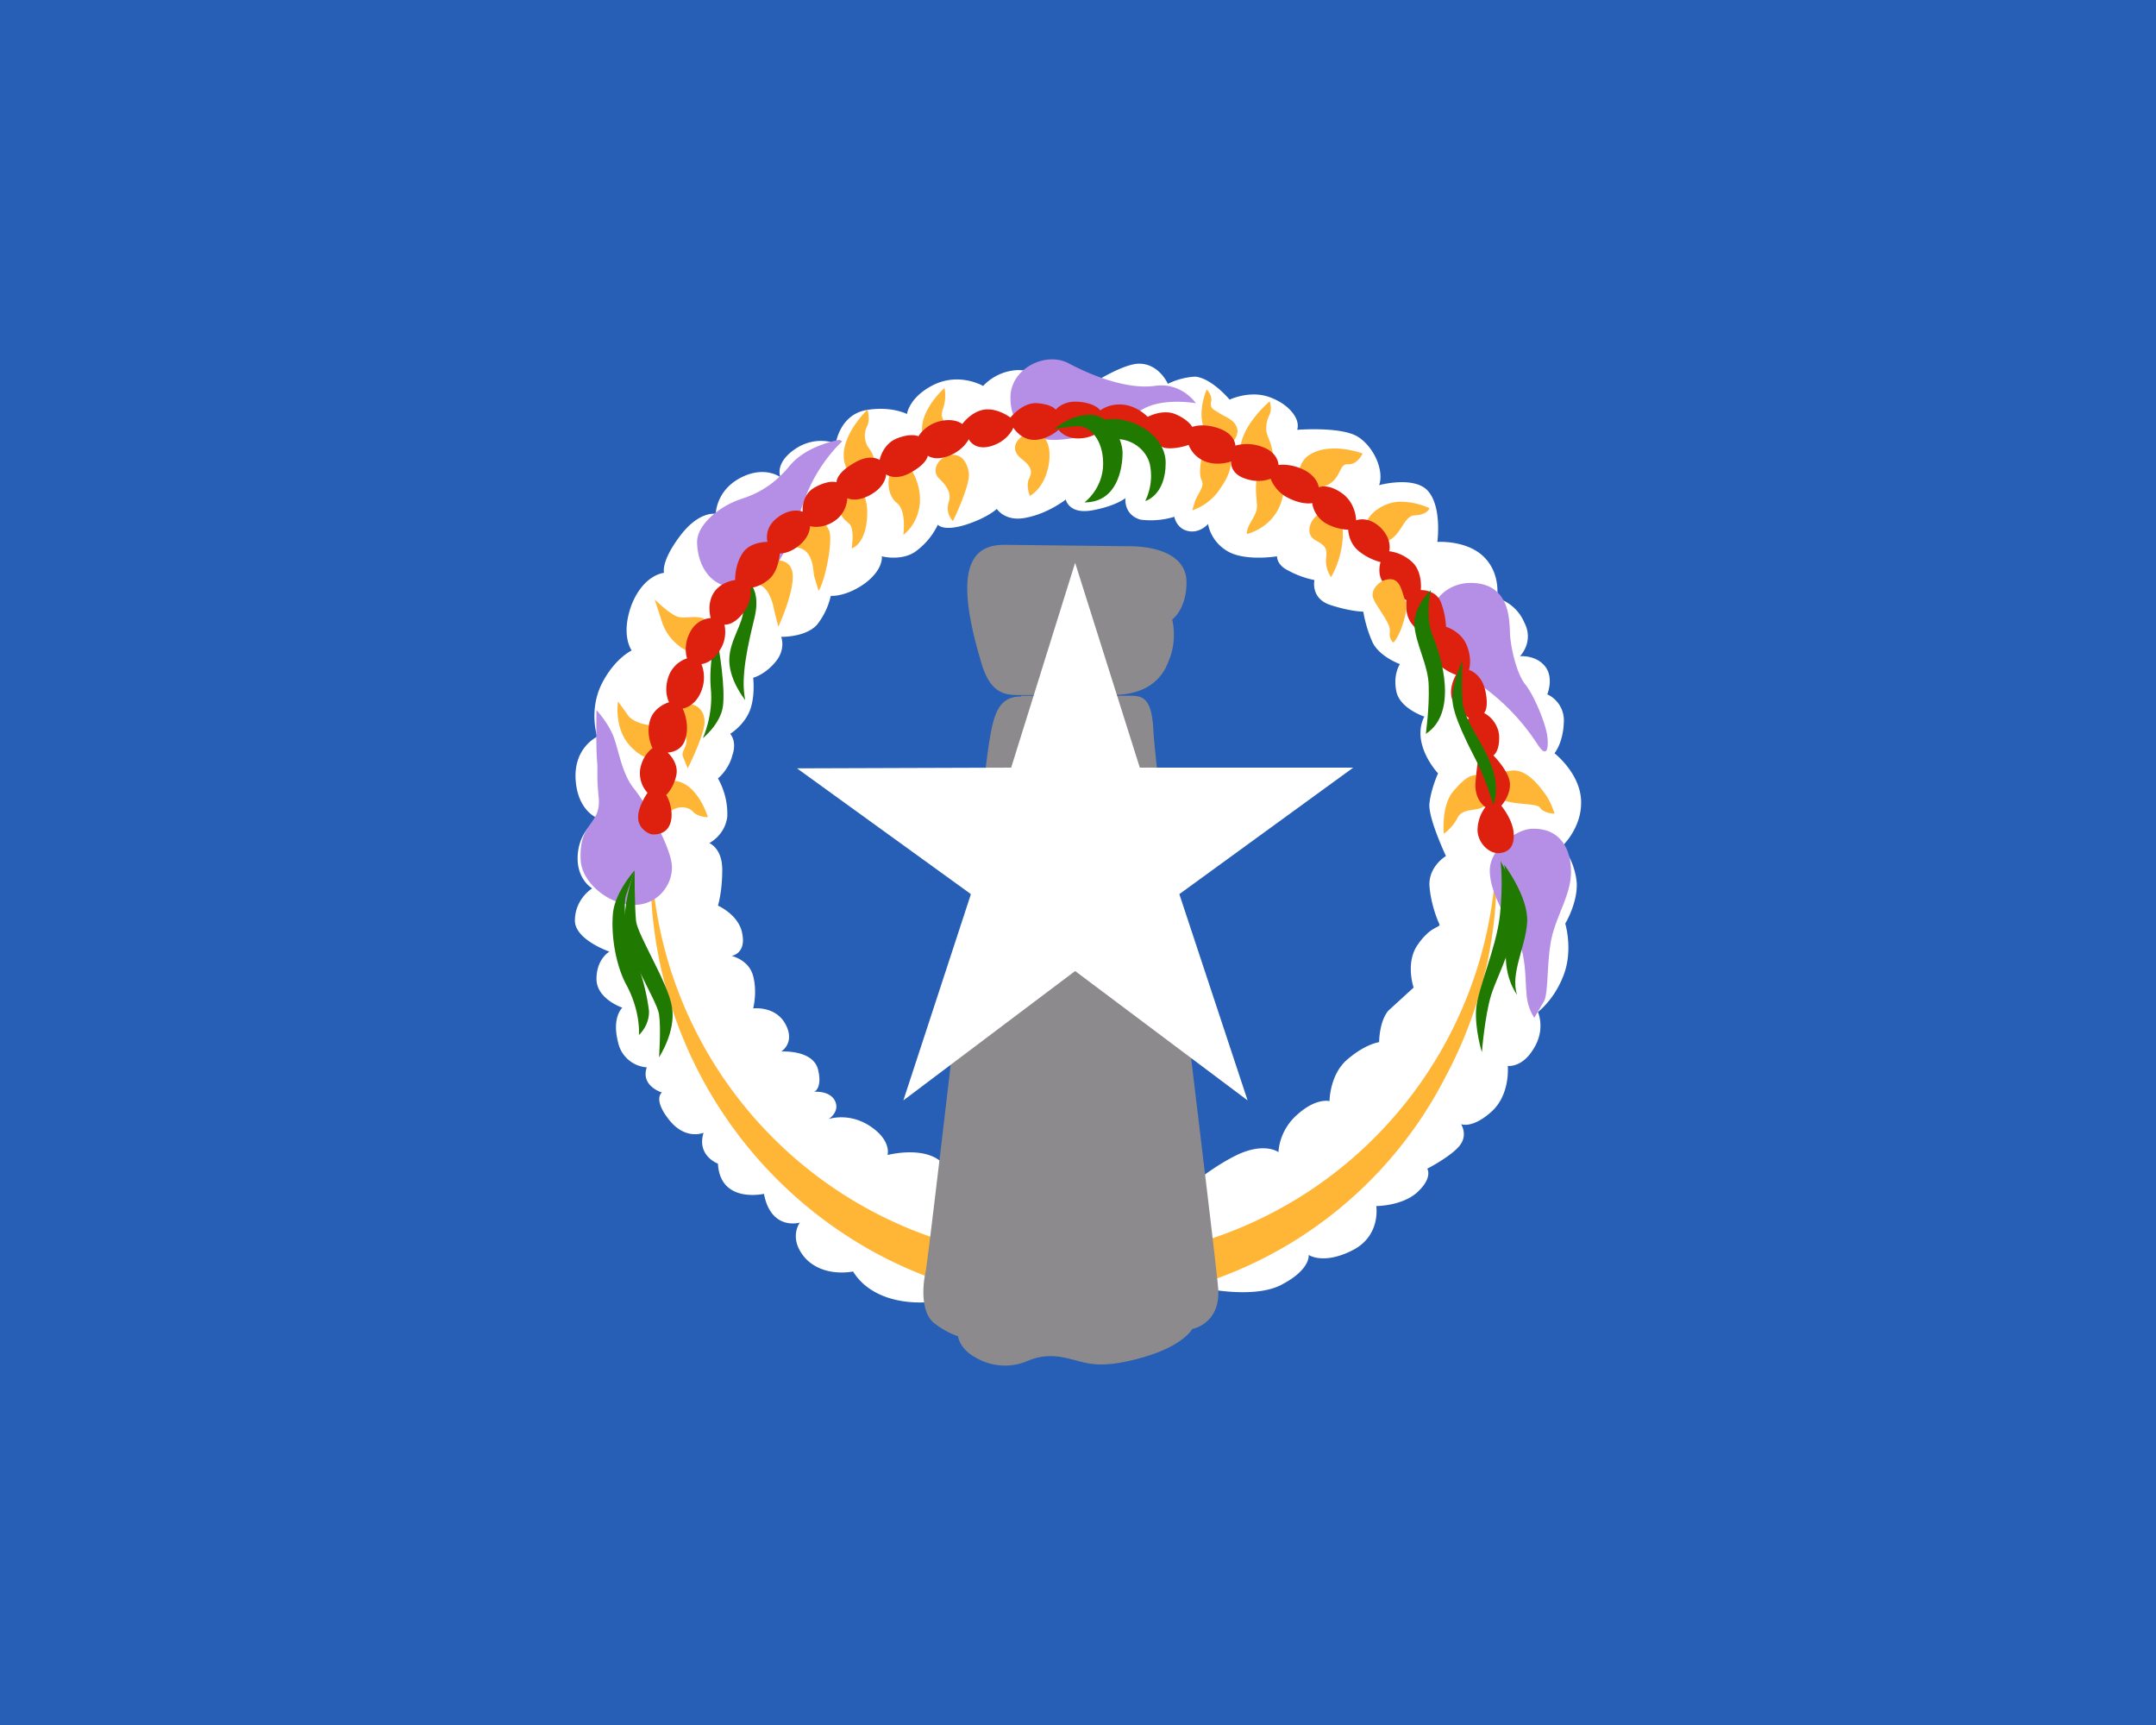 <svg xmlns="http://www.w3.org/2000/svg" width="30" height="24" viewBox="0 0 30 24"><path fill="#265fb5" d="M0 0h30v24H0z"/><path fill="#fff" d="M21.94 12.29c-.02-.3-.2-.52-.2-.52s.28-.26.26-.64-.37-.65-.37-.65.12-.14.13-.43a.4.4 0 0 0-.23-.39s.1-.24-.04-.4c-.13-.15-.34-.13-.34-.13s.2-.2.06-.47a.6.6 0 0 0-.38-.34s.06-.33-.18-.57-.65-.21-.65-.21.07-.5-.14-.72c-.2-.2-.67-.07-.67-.07.07-.19-.06-.52-.29-.67s-.85-.1-.85-.1c.05-.16-.13-.37-.4-.46s-.54.04-.54.04-.25-.3-.48-.32a1 1 0 0 0-.38.1s-.12-.28-.4-.28c-.26 0-.8.37-.8.37s-.61-.3-.91-.28a.7.7 0 0 0-.46.22s-.32-.19-.68-.02c-.35.17-.38.41-.38.41s-.23-.12-.59-.05c-.35.08-.4.46-.4.46s-.28-.12-.57.08-.2.39-.2.39-.22-.17-.56.01-.34.5-.34.5-.23-.05-.5.31-.22.51-.22.51-.28.02-.45.44c-.16.43 0 .64 0 .64s-.24.11-.42.47c-.18.37-.06.73-.06.73s-.33.15-.3.6.32.54.32.54-.26.14-.29.49.2.48.2.48-.23.14-.24.43c-.02.28.48.45.48.45s-.18.1-.18.38.36.4.36.4-.15.13-.06.48a.44.44 0 0 0 .4.35c-.09.26.21.35.21.35s-.13.09.1.38.48.18.48.18c-.1.32.2.43.2.43.03.56.64.42.64.42.1.52.5.4.5.4s-.17.22.08.5c.26.27.66.18.66.18.22.36.72.5 1.27.4.55-.08 1.15-.11 1.43-.19s2.17.02 2.17.02.72.16 1.1-.05c.4-.21.37-.41.37-.41s.2.14.6-.06c.41-.2.34-.62.34-.62s.37 0 .58-.2.13-.32.13-.32.33-.17.45-.32.02-.3.02-.3.15.07.42-.17.23-.64.23-.64.2.03.36-.24c.17-.27.06-.51.06-.51s.23-.17.36-.52.02-.71.02-.71.17-.28.16-.56m-1.91.57c.01.05-.12.02-.3.28-.18.25-.06.6-.06.6l-.35.32c-.13.15-.13.44-.13.44s-.18.02-.43.23c-.26.21-.26.59-.26.59s-.18-.05-.44.18c-.27.23-.27.53-.27.53s-.2-.15-.6.05-.76.53-.76.53-3.04-.03-3.26-.36c-.22-.34-.82-.18-.82-.18s.06-.2-.24-.4-.58-.1-.58-.1.16-.1.09-.25-.29-.13-.29-.13.12-.05.05-.32c-.08-.27-.51-.24-.51-.24s.2-.12.06-.38-.45-.22-.45-.22.06-.22 0-.45-.3-.28-.3-.28.2-.03.15-.3c-.04-.27-.34-.4-.34-.4s.06-.19.06-.5c0-.3-.18-.37-.18-.37s.22-.11.25-.37a1 1 0 0 0-.13-.53s.15-.12.2-.32c.07-.2-.03-.3-.03-.3s.2-.12.28-.34c.07-.2.04-.44.04-.44s.16-.04.31-.22.08-.35.08-.35.34.01.5-.17a1 1 0 0 0 .19-.4s.2.02.47-.17c.27-.2.24-.38.24-.38s.26.07.46-.06q.21-.15.32-.38s.07.1.39 0c.31-.1.43-.22.43-.22s.12.19.42.12c.3-.06.54-.25.54-.25s.04.21.37.15.46-.17.46-.17-.03.23.21.3q.24.03.47-.04s.03.17.2.2c.16.03.27-.1.27-.1s.03.25.29.39c.25.13.67.06.67.06s-.01.12.16.2c.18.1.36.13.36.13s-.06.26.23.35c.28.09.45.09.45.09s.03.21.13.43c.1.2.38.3.38.3s-.1.14-.05.38.39.35.39.35-.1.16-.03.4c.06.22.22.39.22.39s-.1.22-.12.42.23.73.23.73-.24.14-.23.41c.02.27.12.5.14.54"/><path fill="#ffb636" d="M14.94 17.53a5.8 5.8 0 0 1-5.88-5.65 6 6 0 0 0 2.86 5.4 5.8 5.8 0 0 0 8.2-2.31 6 6 0 0 0 .7-3.09 5.8 5.8 0 0 1-5.88 5.65"/><path fill="#b58fe5" d="M16.64 5.61s-.2-.3-.58-.24c-.4.05-.9-.16-1.2-.32-.32-.16-.8.08-.8.48s.26.59.61.59c.36 0 .85-.17 1.19-.4.28-.2.78-.11.78-.11m3.82 2.5c.53 0 .54.47.55.67 0 .19.09.6.22.75.13.17.28.55.3.71s0 .33-.14.11a3 3 0 0 0-.79-.82c-.32-.18-.7-.44-.7-.85s.32-.57.56-.57m.88 3.42c.37 0 .52.28.52.6 0 .3-.18.57-.26.88s-.05.76-.11.91l-.14.24s-.1-.13-.11-.35c-.02-.2 0-.54-.15-.8-.15-.27-.36-.6-.36-.9s.37-.58.6-.58M8.3 9.88s.15.16.23.35c.08.2.12.53.29.74s.53.83.53 1.1c0 .25-.2.52-.53.52-.34 0-.72-.3-.74-.62-.03-.55.29-.48.25-.88-.03-.3-.01-.33-.02-.48-.02-.2-.01-.73-.01-.73m3.42-3.74s-.34.3-.52.8c-.18.48-.37 1.24-.92 1.24-.46 0-.58-.4-.58-.64s.31-.5.62-.6.5-.26.66-.45c.24-.3.7-.37.7-.37"/><path fill="#8c8a8c" d="m13.98 7.58 1.73.02c.4 0 .8.13.8.5 0 .38-.2.52-.2.52s.08.28-.05.58q-.17.46-.77.47h-1.33c-.2 0-.4-.04-.52-.5-.4-1.35-.07-1.59.34-1.59m.23 2.1h1.5c.17 0 .32 0 .34.5.02.48.86 7.24.9 7.74s-.36.57-.36.57-.12.23-.67.39-.75.1-.94.05-.4-.11-.67 0a.8.8 0 0 1-.73-.04c-.23-.12-.25-.3-.25-.3s-.15-.04-.33-.18-.17-.49-.12-.72c.05-.24.8-6.8.87-7.27s.13-.73.46-.73"/><path fill="#fff" d="m14.96 7.83.9 2.85h2.97l-2.42 1.76.95 2.87-2.4-1.8-2.39 1.8.94-2.87-2.42-1.75 2.98-.01z"/><path fill="#ffb636" d="M9.85 11.37s-.17-.58-.57-.5c-.31.06-.22.22-.12.31.1.1.1.16.18.1.1-.07.23-.06.3.01.07.08.21.08.21.08M8.6 9.76l.13.18c.07.12.34.18.45.14s.14.3.04.38c-.1.1-.22.14-.41-.04-.28-.25-.21-.66-.21-.66m.93.05c.15-.05.3.08.27.28s-.23.6-.23.6l-.07-.17c-.02-.1.11-.15.02-.32-.09-.16.01-.4.01-.4m-.42-1.46s.2.2.32.24.36-.06.43.1c.07.17.1.51-.19.42a.7.7 0 0 1-.45-.42zm1.48-.45c.12-.13.42-.15.44.1.02.26-.2.73-.2.73l-.06-.24c-.01-.07-.07-.3-.2-.34s.02-.25.02-.25m.54-.63a.3.3 0 0 1 .23-.04q.13.04.18.17c.05.15-.06.7-.15.83l-.06-.2c-.02-.07 0-.35-.22-.4-.23-.07.02-.36.02-.36m.94-1.56s-.55.52-.23.91c.33.4.38 0 .34-.12s0-.13-.08-.24a.3.3 0 0 1-.03-.33c.04-.09 0-.22 0-.22"/><path fill="#ffb636" d="M11.69 6.99c-.03.15.03.22.12.29s.04.35.04.35.17-.04.21-.37c.04-.34-.09-.5-.18-.5s-.2.23-.2.23m.75-.49c-.09.11-.1.37.04.49.15.1.1.45.1.45s.2-.13.23-.44c.02-.32-.17-.54-.17-.54zm.71-1.1s-.49.43-.24.8c.25.36.49-.08.4-.18-.1-.09-.24-.17-.18-.33s.02-.3.02-.3"/><path fill="#ffb636" d="M13.19 6.34c.16-.05.26.06.29.23s-.22.68-.22.68-.11-.1-.06-.26c.05-.15-.05-.25-.14-.34s-.03-.26.13-.31m1.15-.32c-.2.05-.3.23-.13.36s.15.2.1.3c-.03.1.02.22.02.22s.2-.1.26-.42-.08-.5-.25-.46m2.45-.6s-.18.4.03.66c.2.27.4.06.4-.09-.02-.15-.16-.18-.25-.24s-.13-.06-.12-.15c.03-.1-.06-.18-.06-.18m0 .84c-.08.04-.12.33-.07.42.05.1-.07.2-.1.32l-.03.1s.25-.07.4-.32c.17-.24.17-.44.07-.51s-.26-.01-.26-.01m.86-.67s-.44.37-.4.73c.04.35.37.27.43.1s-.05-.31-.07-.42q-.01-.13.05-.24c.03-.08 0-.17 0-.17"/><path fill="#ffb636" d="M17.53 6.58c-.09.11-.04.34-.04.47s-.15.26-.14.38c0 0 .45-.1.51-.59.06-.47-.33-.26-.33-.26m.66-.23c.19-.15.52-.13.77-.04 0 0-.07.16-.21.15s-.07.28-.42.33-.29-.32-.14-.44m.22.77c-.18.07-.27.31-.1.4s.15.14.14.28q0 .12.07.23s.13-.2.16-.5-.07-.5-.27-.41m.58.23c.02-.2.27-.37.5-.37a1 1 0 0 1 .4.09s-.02.09-.2.1c-.18 0-.19.36-.48.38-.3.02-.22-.2-.22-.2m1.78 3.49s.1-.11.28-.12c.17-.01.33.16.43.3.1.12.15.3.15.3s-.14 0-.2-.08c-.04-.08-.43-.02-.62-.16 0 0-.08.1-.18.15-.1.06-.28.01-.35.15s-.19.22-.19.22-.04-.4.14-.6c.18-.21.26-.23.38-.21q.17.04.16.05"/><path fill="#207900" d="M10.41 8.09s.18.12.09.5c-.09.37-.2.83-.13 1.15 0 0-.25-.3-.22-.61.03-.3.25-.52.18-.75s.08-.3.08-.3m-.45.72c.06.28.13.77.1 1.02s-.28.45-.28.45.15-.32.11-.7c-.03-.34.07-.77.07-.77"/><path fill="#de200f" d="M8.88 11.38c0 .14.14.23.21.23.33 0 .28-.39.18-.55 0 0 .1-.09.14-.27s-.12-.32-.12-.32.2 0 .25-.2c.06-.21-.04-.41-.04-.41s.18-.03.26-.25c.08-.2 0-.37 0-.37s.15-.01.26-.2c.11-.17.06-.35.06-.35s.12.02.26-.16.1-.35.1-.35.14-.01.27-.13.14-.35.14-.35.13.01.28-.12.14-.26.14-.26.16.05.34-.07.18-.32.18-.32.12.07.33-.05.21-.28.21-.28.13.1.35-.03c.22-.12.23-.23.23-.23s.1.08.3 0 .27-.23.27-.23.07.16.3.1c.25-.07.32-.26.32-.26s.1.17.29.17.34-.14.34-.14.08.12.27.12q.19 0 .33-.12s.06.08.3.1.33-.05.33-.05.09.15.24.2c.15.03.34-.04.34-.04s.05.16.23.23.36 0 .36 0-.02.17.2.24c.2.07.35 0 .35 0s.06.18.25.27c.2.1.33.07.33.07s.01.16.17.27c.16.1.33.1.33.1s0 .18.15.3.3.15.3.15-.06.18.05.3a1 1 0 0 0 .31.23s-.03.17.06.31q.11.15.27.22s.01.12.06.27.3.24.3.24-.1.16-.06.32c.04.15.24.28.24.28s-.07.08-.05.24.19.33.19.33q-.02-.01-.05.34c-.01.24.14.33.14.33s-.1.11-.11.3c-.01.18.15.35.3.34q.23-.02.2-.3c-.02-.18-.17-.36-.17-.36s.13-.14.12-.31-.23-.39-.23-.39.09-.05.08-.28a.4.4 0 0 0-.21-.31s.07-.06.02-.3c-.05-.25-.23-.3-.23-.3s.05-.14-.03-.34-.29-.26-.29-.26 0-.16-.07-.34-.28-.17-.28-.17.03-.25-.12-.39-.32-.15-.32-.15.05-.16-.12-.33c-.18-.17-.34-.1-.34-.1s0-.24-.2-.38-.32-.08-.32-.08-.01-.14-.2-.24c-.2-.1-.36-.07-.36-.07s0-.17-.22-.25c-.2-.08-.38-.02-.38-.02s0-.16-.23-.24-.37-.02-.37-.02-.05-.1-.24-.18c-.18-.07-.38.04-.38.04s-.14-.15-.34-.17-.32.08-.32.08-.06-.1-.3-.12c-.22-.02-.32.11-.32.11s-.04-.07-.25-.09-.38.2-.38.2-.18-.14-.37-.11c-.18.03-.3.2-.3.2s-.1-.09-.31-.04-.3.21-.3.21-.1-.05-.3.03-.24.3-.24.3-.13-.1-.37.05c-.24.14-.23.26-.23.26s-.1-.04-.3.07-.17.34-.17.34-.15-.07-.35.08-.14.34-.14.34-.24-.01-.35.16-.1.37-.1.37-.2.02-.3.18-.04.35-.04.35-.19 0-.29.2c-.1.19-.04.36-.04.36s-.19.05-.26.26.01.35.01.35-.22.06-.27.27c-.05.2.04.37.04.37s-.13.08-.17.28a.4.4 0 0 0 .1.34s-.14.2-.13.35"/><path fill="#ffb636" d="M19.27 8.07c.23-.07.23.18.29.3.04.1-.06.45-.17.57 0 0-.07-.04-.05-.16.01-.13-.23-.38-.24-.49s.1-.2.17-.22"/><path fill="#207900" d="M15.94 6.97s.28-.08.28-.53-.63-.73-.96-.56l.11.25s-.01-.02.18-.02.4.14.45.35c.06.28-.06.5-.06.5"/><path fill="#207900" d="M14.67 5.97s.22-.2.5-.2c.26 0 .45.32.45.53s-.07.69-.53.69c0 0 .26-.19.26-.54s-.2-.52-.34-.52c-.13 0-.34.04-.34.04m5.24 2.24s-.09.36.03.65c.12.28.35 1.06-.1 1.35 0 0 .05-.36.04-.66 0-.29-.19-.6-.2-.87 0-.26.23-.47.23-.47m.44.98s-.02.31 0 .56c.01.38.62.89.43 1.45 0 0-.1-.33-.21-.56-.12-.24-.37-.7-.36-.93.01-.25.14-.52.14-.52m.58 2.84s.34.45.32.8c-.02.34-.24.72-.14 1.01 0 0-.22-.27-.14-.75.08-.47-.04-1.06-.04-1.06"/><path fill="#207900" d="M20.88 11.98s.24.42.23.68c-.01.43-.27.9-.36 1.18-.09.29-.13.8-.13.8s-.1-.32-.08-.6.28-.85.33-1.3.01-.76.01-.76m-12.05.13s0 .5.02.7.45.87.5 1.2c.06.34-.18.7-.18.7s.03-.4 0-.6-.5-.9-.48-1.27c0-.36.14-.73.14-.73"/><path fill="#207900" d="M8.89 14.4s.15-.13.14-.34a3 3 0 0 0-.22-.8c-.1-.26-.14-.66-.1-.8l.12-.35s-.27.3-.3.59.03.72.19 1.01c.2.38.17.69.17.69"/></svg>